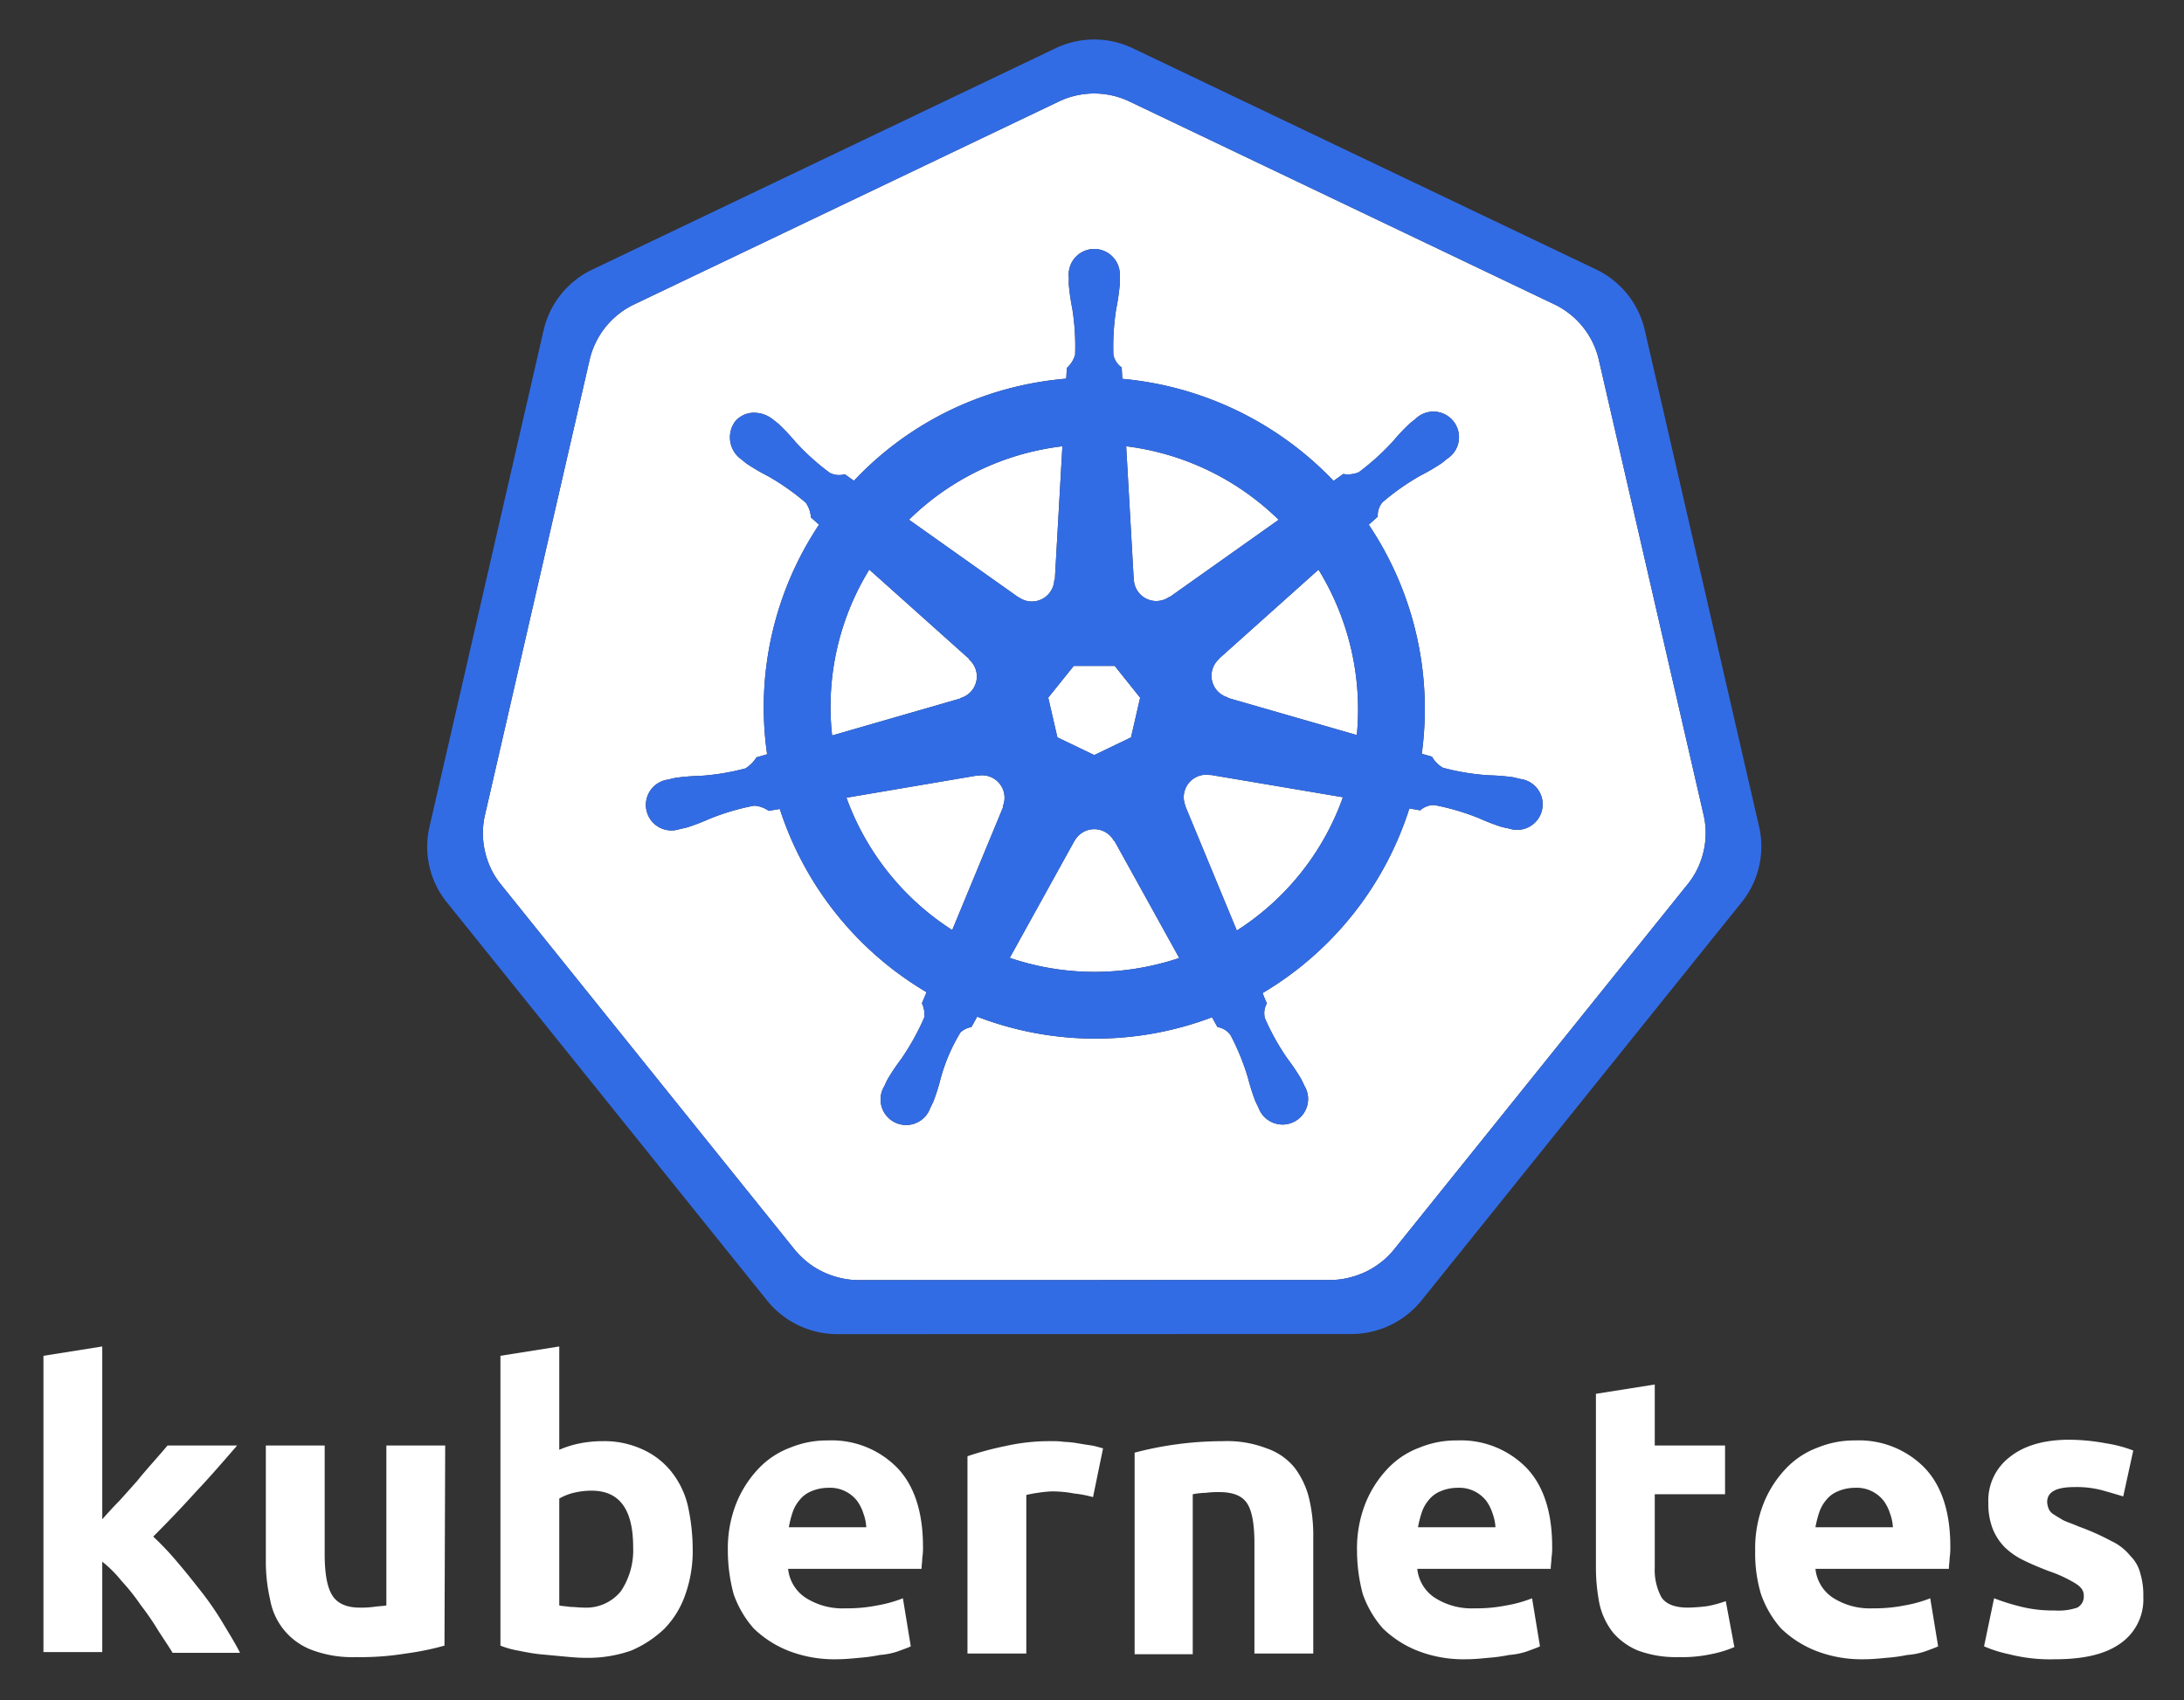 <svg id="Layer_1" data-name="Layer 1" xmlns="http://www.w3.org/2000/svg" viewBox="0 0 362.18 281.928"><rect x="0" y="0" width="362.18" height="281.928" fill="#333333" stroke="none"/><defs><style>.cls-1{fill:#fff;}.cls-2{fill:#326ce5;}</style></defs><title>kubernetes-stacked-reverse-color</title><g id="its-pronounced"><g id="kyoob-cuttle"><path id="kkkkkkk" class="cls-1" d="M16.841,252.084c.952-1.07,1.904-2.141,2.974-3.212q1.493-1.66,2.975-3.33c.951-1.191,1.903-2.262,2.737-3.214s1.665-1.903,2.26-2.617h11.54c-2.26,2.617-4.522,5.235-6.781,7.614q-3.213,3.57-7.138,7.495a48.051,48.051,0,0,1,4.045,4.284c1.427,1.665,2.736,3.33,4.045,4.995a50.807,50.807,0,0,1,3.568,5.236c1.07,1.784,2.024,3.33,2.737,4.759H28.62c-.715-1.19-1.547-2.38-2.38-3.69a43.321,43.321,0,0,0-2.856-4.162,34.211,34.211,0,0,0-3.211-4.045,20.442,20.442,0,0,0-3.213-3.213v14.99H7.205V224.84l9.755-1.547v28.791"/><path id="uuuuuuu" class="cls-1" d="M73.709,272.904a46.297,46.297,0,0,1-6.424,1.309,45.987,45.987,0,0,1-8.21.594,19.169,19.169,0,0,1-7.375-1.189,10.928,10.928,0,0,1-6.9-8.328,27.977,27.977,0,0,1-.715-6.425V239.711h9.757v17.965c0,3.093.357,5.354,1.19,6.782s2.378,2.141,4.639,2.141a15.169,15.169,0,0,0,2.26-.119c.833-.119,1.429-.119,2.142-.238v-26.53h9.755l-.119,33.192"/><path id="bbbbbbb" class="cls-1" d="M105,256.605c0-6.305-2.262-9.398-6.902-9.398a12.706,12.706,0,0,0-2.974.356,8.991,8.991,0,0,0-2.379.952v17.727c.475.119,1.07.119,1.784.238.714,0,1.546.12,2.38.12a7.366,7.366,0,0,0,6.068-2.738,12.2,12.2,0,0,0,2.022-7.257m9.874.238a21.543,21.543,0,0,1-1.19,7.496,15.313,15.313,0,0,1-3.45,5.71,18.297,18.297,0,0,1-5.591,3.688,21.773,21.773,0,0,1-7.615,1.19c-1.189,0-2.379-.12-3.688-.238s-2.497-.238-3.806-.358c-1.19-.118-2.38-.356-3.57-.595a15.036,15.036,0,0,1-2.974-.832V224.838l9.756-1.546v17.132a16.617,16.617,0,0,1,3.45-1.07,19.691,19.691,0,0,1,3.807-.357,15.074,15.074,0,0,1,6.424,1.308,12.884,12.884,0,0,1,4.76,3.57,14.348,14.348,0,0,1,2.855,5.71,33.785,33.785,0,0,1,.832,7.257"/><path id="eeeeeee0" class="cls-1" d="M120.704,257.2a20.303,20.303,0,0,1,1.427-7.97,18.206,18.206,0,0,1,3.689-5.712,13.866,13.866,0,0,1,5.233-3.45,15.9,15.9,0,0,1,6.187-1.19,15.227,15.227,0,0,1,11.54,4.521c2.855,2.974,4.282,7.378,4.282,13.087a10.887,10.887,0,0,1-.118,1.904c0,.595-.119,1.189-.119,1.784h-22.13a6.522,6.522,0,0,0,2.856,4.759,11.32,11.32,0,0,0,6.662,1.784,25.212,25.212,0,0,0,5.235-.475,21.341,21.341,0,0,0,4.283-1.19l1.308,7.97c-.476.239-1.19.477-2.14.833a11.993,11.993,0,0,1-2.976.596,26.855,26.855,0,0,1-3.45.475c-1.19.12-2.497.238-3.688.238a20.919,20.919,0,0,1-8.09-1.427,17.517,17.517,0,0,1-5.71-3.688,17.172,17.172,0,0,1-3.33-5.71,27.944,27.944,0,0,1-.954-7.139m22.962-3.807a7.692,7.692,0,0,0-.476-2.38,7.232,7.232,0,0,0-1.07-2.141,5.684,5.684,0,0,0-4.76-2.142,7.188,7.188,0,0,0-2.855.595,4.732,4.732,0,0,0-1.903,1.428,6.239,6.239,0,0,0-1.19,2.142,17.396,17.396,0,0,0-.595,2.38h12.85"/><path id="rrrrrrr" class="cls-1" d="M181.26,248.278a17.876,17.876,0,0,0-3.094-.596,19.688,19.688,0,0,0-3.807-.357,20.974,20.974,0,0,0-2.26.238,18.686,18.686,0,0,0-1.904.357v26.293h-9.756V241.496a50.608,50.608,0,0,1,6.186-1.666,33.468,33.468,0,0,1,7.971-.832,11.579,11.579,0,0,1,1.904.118,16.256,16.256,0,0,1,2.26.238c.715.12,1.428.238,2.261.357.713.12,1.428.358,1.903.476l-1.665,8.09"/><path id="nnnnnnn" class="cls-1" d="M188.16,240.901a57.524,57.524,0,0,1,14.633-1.903,18.147,18.147,0,0,1,7.257,1.189,10.191,10.191,0,0,1,4.64,3.212,13.897,13.897,0,0,1,2.38,4.997,26.54,26.54,0,0,1,.713,6.424v19.393h-9.756V256.012c0-3.094-.356-5.354-1.19-6.663s-2.379-1.904-4.64-1.904a15.168,15.168,0,0,0-2.26.12,11.788,11.788,0,0,0-2.14.237v26.531h-9.638v-33.43"/><path id="eeeeeee1" class="cls-1" d="M225.04,257.2a20.301,20.301,0,0,1,1.427-7.97,18.206,18.206,0,0,1,3.69-5.712,13.866,13.866,0,0,1,5.234-3.45,15.9,15.9,0,0,1,6.187-1.19,15.227,15.227,0,0,1,11.54,4.521c2.854,2.974,4.282,7.378,4.282,13.087a10.884,10.884,0,0,1-.119,1.904c0,.595-.12,1.189-.12,1.784H235.034a6.522,6.522,0,0,0,2.856,4.759,11.32,11.32,0,0,0,6.66,1.784,25.213,25.213,0,0,0,5.237-.475,21.339,21.339,0,0,0,4.282-1.19l1.309,7.97c-.476.239-1.19.477-2.142.833a11.992,11.992,0,0,1-2.974.596,26.86,26.86,0,0,1-3.45.475c-1.19.12-2.499.238-3.688.238a20.919,20.919,0,0,1-8.09-1.427,17.516,17.516,0,0,1-5.71-3.688,17.172,17.172,0,0,1-3.332-5.71,27.937,27.937,0,0,1-.952-7.139m22.961-3.807a7.693,7.693,0,0,0-.475-2.38,7.233,7.233,0,0,0-1.071-2.141,5.684,5.684,0,0,0-4.76-2.142,7.188,7.188,0,0,0-2.855.595,4.732,4.732,0,0,0-1.903,1.428,6.24,6.24,0,0,0-1.19,2.142,17.388,17.388,0,0,0-.594,2.38h12.848"/><path id="ttttttt" class="cls-1" d="M264.657,231.145l9.756-1.546v10.112h11.66v8.09h-11.66v12.135a9.566,9.566,0,0,0,1.07,4.878c.715,1.19,2.261,1.785,4.403,1.785a29.169,29.169,0,0,0,3.212-.238,19.345,19.345,0,0,0,3.093-.833l1.427,7.614a18.947,18.947,0,0,1-3.926,1.19,22.872,22.872,0,0,1-5.354.475,18.181,18.181,0,0,1-6.66-1.07,11.01,11.01,0,0,1-4.165-2.975,11.804,11.804,0,0,1-2.261-4.758,30.834,30.834,0,0,1-.594-6.068V231.145"/><path id="eeeeeee2" class="cls-1" d="M291.069,257.2a20.3,20.3,0,0,1,1.428-7.97,18.206,18.206,0,0,1,3.688-5.712,13.866,13.866,0,0,1,5.234-3.45,15.9,15.9,0,0,1,6.187-1.19,15.227,15.227,0,0,1,11.54,4.521c2.856,2.974,4.283,7.378,4.283,13.087a10.885,10.885,0,0,1-.12,1.904c0,.595-.119,1.189-.119,1.784H301.062a6.522,6.522,0,0,0,2.856,4.759,11.32,11.32,0,0,0,6.661,1.784,25.213,25.213,0,0,0,5.236-.475,21.339,21.339,0,0,0,4.282-1.19l1.31,7.97c-.476.239-1.19.477-2.143.833a11.992,11.992,0,0,1-2.974.596,26.856,26.856,0,0,1-3.45.475c-1.19.12-2.497.238-3.688.238a20.919,20.919,0,0,1-8.09-1.427,17.516,17.516,0,0,1-5.71-3.688,17.172,17.172,0,0,1-3.33-5.71,23.525,23.525,0,0,1-.953-7.139m22.843-3.807a7.693,7.693,0,0,0-.477-2.38,7.232,7.232,0,0,0-1.07-2.141,5.684,5.684,0,0,0-4.759-2.142,7.188,7.188,0,0,0-2.856.595,4.732,4.732,0,0,0-1.904,1.428,6.239,6.239,0,0,0-1.188,2.142,17.391,17.391,0,0,0-.596,2.38h12.85"/><path id="sssssss" class="cls-1" d="M340.68,267.074a9.776,9.776,0,0,0,3.807-.475,2.084,2.084,0,0,0,1.07-2.023c0-.833-.475-1.427-1.427-2.022a22.567,22.567,0,0,0-4.403-2.023c-1.546-.595-2.974-1.19-4.162-1.785a11.893,11.893,0,0,1-3.095-2.141,9.304,9.304,0,0,1-2.022-3.094,11.526,11.526,0,0,1-.714-4.282,9.052,9.052,0,0,1,3.569-7.614c2.38-1.904,5.711-2.856,9.875-2.856a33.841,33.841,0,0,1,6.068.595,21.996,21.996,0,0,1,4.52,1.191l-1.665,7.614c-1.19-.358-2.38-.715-3.69-1.071a16.645,16.645,0,0,0-4.4-.477c-3.094,0-4.522.833-4.522,2.498a3.474,3.474,0,0,0,.238,1.072,1.998,1.998,0,0,0,.833.952c.357.238.952.594,1.547.951.714.357,1.546.595,2.617,1.071a39.244,39.244,0,0,1,5.354,2.379,8.883,8.883,0,0,1,3.213,2.499,6.214,6.214,0,0,1,1.665,2.974,12.346,12.346,0,0,1,.476,3.807,8.868,8.868,0,0,1-3.808,7.734c-2.498,1.784-6.067,2.616-10.826,2.616a27.502,27.502,0,0,1-7.613-.832,21.718,21.718,0,0,1-4.164-1.31l1.665-7.97a36.36,36.36,0,0,0,5.116,1.546,21.894,21.894,0,0,0,4.877.476"/></g></g><path class="cls-1" d="M200.688,128.545a3.591,3.591,0,0,0-.855-.065,3.685,3.685,0,0,0-1.425.37,3.725,3.725,0,0,0-1.803,4.825l-.026.037,8.528,20.603a43.53,43.53,0,0,0,17.595-22.102l-21.976-3.714Zm-34.194,2.92a3.72,3.72,0,0,0-3.568-2.894,3.657,3.657,0,0,0-.733.065l-.037-.045-21.785,3.698a43.695,43.695,0,0,0,17.54,21.946l8.442-20.399-.066-.08a3.683,3.683,0,0,0,.207-2.291Zm18.245,8a3.718,3.718,0,0,0-6.557.008h-.018l-10.713,19.372a43.637,43.637,0,0,0,23.815,1.225q2.197-.5,4.292-1.199L184.82,139.464Zm33.914-45L202.17,109.218l.009.047a3.725,3.725,0,0,0,1.46,6.395l.02.089,21.35,6.15a44.278,44.278,0,0,0-6.356-27.432ZM188.03,96.118a3.725,3.725,0,0,0,5.913,2.84l.065.028,18.036-12.789a43.85,43.85,0,0,0-25.287-12.19l1.253,22.105Zm-19.1,2.922a3.72,3.72,0,0,0,5.904-2.85l.092-.044,1.253-22.139a44.679,44.679,0,0,0-4.501.775,43.467,43.467,0,0,0-20.937,11.409L168.895,99.06Zm-9.678,16.728a3.72,3.72,0,0,0,1.462-6.396l.018-.087L144.158,94.46a43.454,43.454,0,0,0-6.168,27.511l21.245-6.13Zm16.098,6.512,6.114,2.94,6.096-2.933,1.514-6.582-4.219-5.276h-6.79l-4.231,5.268Z"/><path class="cls-1" d="M282.538,135.246,265.116,59.571a13.602,13.602,0,0,0-7.293-9.073l-70.521-33.67a13.589,13.589,0,0,0-11.705,0L105.09,50.516a13.598,13.598,0,0,0-7.295,9.072L80.401,135.261a13.315,13.315,0,0,0-.004,5.81,13.505,13.505,0,0,0,.491,1.718,13.101,13.101,0,0,0,1.343,2.726c.239.365.491.72.765,1.064L131.8,207.257c.213.264.448.505.681.75a13.423,13.423,0,0,0,2.574,2.133,13.924,13.924,0,0,0,3.857,1.677,13.298,13.298,0,0,0,3.43.473h.759l77.504-.018a12.991,12.991,0,0,0,1.41-.083,13.47,13.47,0,0,0,1.989-.378,13.87,13.87,0,0,0,1.381-.442c.353-.135.705-.27,1.045-.433a13.943,13.943,0,0,0,1.479-.822,13.304,13.304,0,0,0,3.237-2.865l1.488-1.85,47.299-58.84a13.185,13.185,0,0,0,2.108-3.785,13.671,13.671,0,0,0,.5-1.724,13.282,13.282,0,0,0-.004-5.809Zm-73.147,29.432a14.515,14.515,0,0,0,.703,1.703,3.314,3.314,0,0,0-.327,2.49,39.373,39.373,0,0,0,3.742,6.7,35.064,35.064,0,0,1,2.263,3.364c.17.315.392.803.553,1.136a4.24,4.24,0,1,1-7.63,3.607c-.161-.33-.385-.77-.522-1.082a35.275,35.275,0,0,1-1.225-3.868,39.305,39.305,0,0,0-2.896-7.097,3.335,3.335,0,0,0-2.154-1.307c-.135-.233-.635-1.149-.903-1.623a54.617,54.617,0,0,1-38.948-.1l-.955,1.731a3.429,3.429,0,0,0-1.819.886,29.517,29.517,0,0,0-3.268,7.582,34.898,34.898,0,0,1-1.218,3.868c-.135.31-.361.744-.522,1.073v.009l-.007.008a4.238,4.238,0,1,1-7.619-3.616c.159-.335.372-.82.54-1.135a35.176,35.176,0,0,1,2.262-3.373,41.228,41.228,0,0,0,3.82-6.866,4.188,4.188,0,0,0-.376-2.387l.768-1.84a54.922,54.922,0,0,1-24.338-30.387l-1.839.313a4.68,4.68,0,0,0-2.428-.855,39.524,39.524,0,0,0-7.356,2.165,35.587,35.587,0,0,1-3.787,1.45c-.305.084-.745.168-1.093.244-.028.01-.052.022-.08.029a.6.6,0,0,1-.065.006,4.236,4.236,0,1,1-1.874-8.224l.061-.015.037-.01c.353-.083.805-.2,1.127-.262a35.268,35.268,0,0,1,4.05-.326,39.391,39.391,0,0,0,7.564-1.242,5.835,5.835,0,0,0,1.814-1.83l1.767-.516a54.613,54.613,0,0,1,8.613-38.073l-1.353-1.206a4.688,4.688,0,0,0-.848-2.436,39.365,39.365,0,0,0-6.277-4.41,35.249,35.249,0,0,1-3.499-2.046c-.256-.191-.596-.478-.874-.704l-.063-.044a4.473,4.473,0,0,1-1.038-6.222,4.066,4.066,0,0,1,3.363-1.488,5.03,5.03,0,0,1,2.942,1.11c.287.225.68.526.935.745a35.254,35.254,0,0,1,2.78,2.95,39.384,39.384,0,0,0,5.69,5.142,3.333,3.333,0,0,0,2.507.243q.754.55,1.522,1.082A54.289,54.289,0,0,1,169.19,63.97a55.052,55.052,0,0,1,7.63-1.173l.1-1.784a4.601,4.601,0,0,0,1.37-2.184,39.476,39.476,0,0,0-.47-7.654,35.468,35.468,0,0,1-.576-4.014c-.011-.307.006-.731.01-1.081,0-.04-.01-.079-.01-.118a4.242,4.242,0,1,1,8.441-.004c0,.37.022.861.009,1.2a35.111,35.111,0,0,1-.579,4.013,39.533,39.533,0,0,0-.478,7.656,3.344,3.344,0,0,0,1.379,2.11c.015.305.065,1.323.102,1.884A55.309,55.309,0,0,1,221.15,79.748l1.606-1.147a4.69,4.69,0,0,0,2.56-.278,39.531,39.531,0,0,0,5.69-5.148,35.002,35.002,0,0,1,2.787-2.95c.259-.222.65-.52.936-.746a4.242,4.242,0,1,1,5.258,6.598c-.283.229-.657.548-.929.75a35.096,35.096,0,0,1-3.507,2.046,39.495,39.495,0,0,0-6.277,4.41,3.337,3.337,0,0,0-.792,2.39c-.235.216-1.06.947-1.497,1.343a54.837,54.837,0,0,1,8.792,37.983l1.704.496a4.745,4.745,0,0,0,1.82,1.831,39.464,39.464,0,0,0,7.568,1.245,35.64,35.64,0,0,1,4.046.324c.355.065.868.207,1.23.29a4.236,4.236,0,1,1-1.878,8.223l-.061-.008c-.028-.007-.054-.022-.083-.029-.348-.076-.785-.152-1.09-.232a35.143,35.143,0,0,1-3.785-1.462,39.476,39.476,0,0,0-7.363-2.165,3.337,3.337,0,0,0-2.362.877q-.9-.171-1.804-.316a54.92,54.92,0,0,1-24.328,30.605Z"/><path class="cls-2" d="M291.737,137.187,272.73,54.626a14.838,14.838,0,0,0-7.958-9.9L187.837,7.996a14.825,14.825,0,0,0-12.771,0L98.138,44.748a14.838,14.838,0,0,0-7.961,9.895L71.203,137.208a14.668,14.668,0,0,0,1.995,11.185c.261.4.538.788.838,1.162l53.246,66.205a14.98,14.98,0,0,0,11.499,5.487l85.387-.02a14.986,14.986,0,0,0,11.5-5.48l53.227-66.211a14.72,14.72,0,0,0,2.842-12.347Zm-9.197,3.866a13.677,13.677,0,0,1-.498,1.723,13.184,13.184,0,0,1-2.11,3.785l-47.299,58.838-1.486,1.852a13.305,13.305,0,0,1-3.24,2.865,13.945,13.945,0,0,1-1.474.822q-.513.237-1.045.431a13.87,13.87,0,0,1-1.383.444,13.473,13.473,0,0,1-1.989.379,12.988,12.988,0,0,1-1.41.082l-77.504.018h-.76a13.298,13.298,0,0,1-3.429-.472,13.925,13.925,0,0,1-3.855-1.678,13.424,13.424,0,0,1-2.576-2.132c-.233-.246-.468-.487-.68-.75l-48.805-60.679q-.408-.514-.765-1.066a13.102,13.102,0,0,1-1.343-2.726,13.506,13.506,0,0,1-.491-1.719,13.315,13.315,0,0,1,.004-5.809l17.394-75.675a13.598,13.598,0,0,1,7.295-9.07l70.508-33.686a13.589,13.589,0,0,1,11.705,0l70.519,33.67a13.602,13.602,0,0,1,7.293,9.073l17.422,75.675a13.282,13.282,0,0,1,.002,5.807Z"/><path class="cls-2" d="M252.144,129.185c-.36-.083-.874-.225-1.227-.29a35.639,35.639,0,0,0-4.046-.326,39.464,39.464,0,0,1-7.57-1.242,4.745,4.745,0,0,1-1.82-1.832l-1.704-.496a54.837,54.837,0,0,0-8.79-37.983c.436-.396,1.262-1.127,1.495-1.342a3.338,3.338,0,0,1,.792-2.39,39.495,39.495,0,0,1,6.277-4.41,35.095,35.095,0,0,0,3.507-2.046c.272-.202.644-.522.929-.75a4.242,4.242,0,1,0-5.256-6.6c-.288.227-.68.525-.936.747a35.006,35.006,0,0,0-2.789,2.95,39.533,39.533,0,0,1-5.69,5.148,4.69,4.69,0,0,1-2.56.278l-1.606,1.147a55.309,55.309,0,0,0-35.032-16.927c-.039-.561-.087-1.577-.102-1.884a3.344,3.344,0,0,1-1.377-2.11,39.533,39.533,0,0,1,.478-7.656,35.112,35.112,0,0,0,.575-4.012c.013-.34-.007-.834-.007-1.201a4.242,4.242,0,1,0-8.441.004c0,.04.009.078.01.118-.004.35-.021.774-.01,1.08a35.474,35.474,0,0,0,.576,4.015,39.476,39.476,0,0,1,.47,7.654,4.601,4.601,0,0,1-1.37,2.182l-.1,1.786a55.053,55.053,0,0,0-7.63,1.173,54.289,54.289,0,0,0-27.574,15.754q-.77-.531-1.526-1.082a3.333,3.333,0,0,1-2.506-.243,39.383,39.383,0,0,1-5.69-5.141,35.255,35.255,0,0,0-2.777-2.95c-.257-.22-.65-.52-.938-.749a5.03,5.03,0,0,0-2.942-1.11,4.066,4.066,0,0,0-3.363,1.489,4.473,4.473,0,0,0,1.038,6.222l.065.046c.276.226.616.515.872.702a35.255,35.255,0,0,0,3.499,2.048,39.367,39.367,0,0,1,6.276,4.412,4.689,4.689,0,0,1,.849,2.434l1.351,1.208a54.613,54.613,0,0,0-8.611,38.073l-1.767.514a5.835,5.835,0,0,1-1.814,1.827,39.391,39.391,0,0,1-7.565,1.247,35.266,35.266,0,0,0-4.049.326c-.324.06-.774.174-1.127.262l-.037.008-.06.018a4.236,4.236,0,1,0,1.875,8.224l.063-.01c.028-.006.052-.02.08-.025.348-.079.786-.163,1.092-.246a35.587,35.587,0,0,0,3.786-1.451,39.527,39.527,0,0,1,7.358-2.165,4.68,4.68,0,0,1,2.426.857l1.84-.315a54.922,54.922,0,0,0,24.34,30.387l-.769,1.84a4.188,4.188,0,0,1,.377,2.387,41.228,41.228,0,0,1-3.82,6.864,35.181,35.181,0,0,0-2.263,3.372c-.168.318-.381.805-.542,1.138a4.238,4.238,0,1,0,7.621,3.616l.007-.008v-.01c.16-.33.387-.763.522-1.072a34.901,34.901,0,0,0,1.218-3.868,29.517,29.517,0,0,1,3.268-7.582,3.429,3.429,0,0,1,1.819-.888l.957-1.73a54.617,54.617,0,0,0,38.946.099c.268.478.768,1.392.9,1.623a3.335,3.335,0,0,1,2.155,1.31,39.306,39.306,0,0,1,2.898,7.096,35.275,35.275,0,0,0,1.225,3.868c.137.312.36.751.522,1.082a4.24,4.24,0,1,0,7.63-3.607c-.161-.333-.383-.82-.55-1.136a35.062,35.062,0,0,0-2.263-3.364,39.372,39.372,0,0,1-3.742-6.7,3.314,3.314,0,0,1,.324-2.49,14.516,14.516,0,0,1-.703-1.703,54.92,54.92,0,0,0,24.328-30.605c.546.087,1.497.253,1.806.316a3.337,3.337,0,0,1,2.36-.877,39.476,39.476,0,0,1,7.36,2.165,35.135,35.135,0,0,0,3.788,1.462c.305.08.74.156,1.09.233.029.008.055.021.083.028l.06.009a4.236,4.236,0,1,0,1.878-8.224Zm-40.1-42.987L194.007,98.985l-.063-.029a3.723,3.723,0,0,1-5.913-2.839l-.02-.009-1.253-22.104a43.85,43.85,0,0,1,25.285,12.194Zm-33.978,24.228h6.788l4.22,5.276-1.513,6.581-6.096,2.933-6.114-2.94-1.516-6.583ZM171.68,74.778a44.673,44.673,0,0,1,4.503-.774l-1.255,22.137-.092.044a3.72,3.72,0,0,1-5.904,2.852l-.035.02L150.743,86.185A43.467,43.467,0,0,1,171.68,74.778ZM144.16,94.459l16.574,14.823-.018.091a3.72,3.72,0,0,1-1.462,6.394l-.017.072-21.245,6.131a43.454,43.454,0,0,1,6.168-27.51Zm22.191,39.38-8.441,20.396a43.696,43.696,0,0,1-17.536-21.948l21.783-3.699.037.048a3.655,3.655,0,0,1,.73-.065,3.72,3.72,0,0,1,3.364,5.185Zm24.916,26.23a43.637,43.637,0,0,1-23.815-1.224l10.713-19.372h.018a3.725,3.725,0,0,1,6.557-.006h.08l10.74,19.404q-2.091.698-4.293,1.199Zm13.841-5.752-8.528-20.605.026-.037a3.725,3.725,0,0,1,1.803-4.823,3.685,3.685,0,0,1,1.425-.37,3.59,3.59,0,0,1,.855.063l.037-.046,21.977,3.714a43.53,43.53,0,0,1-17.595,22.105Zm19.903-32.419-21.352-6.15-.02-.09a3.725,3.725,0,0,1-1.46-6.396l-.008-.043,16.482-14.751a44.279,44.279,0,0,1,6.357,27.43Z"/></svg>